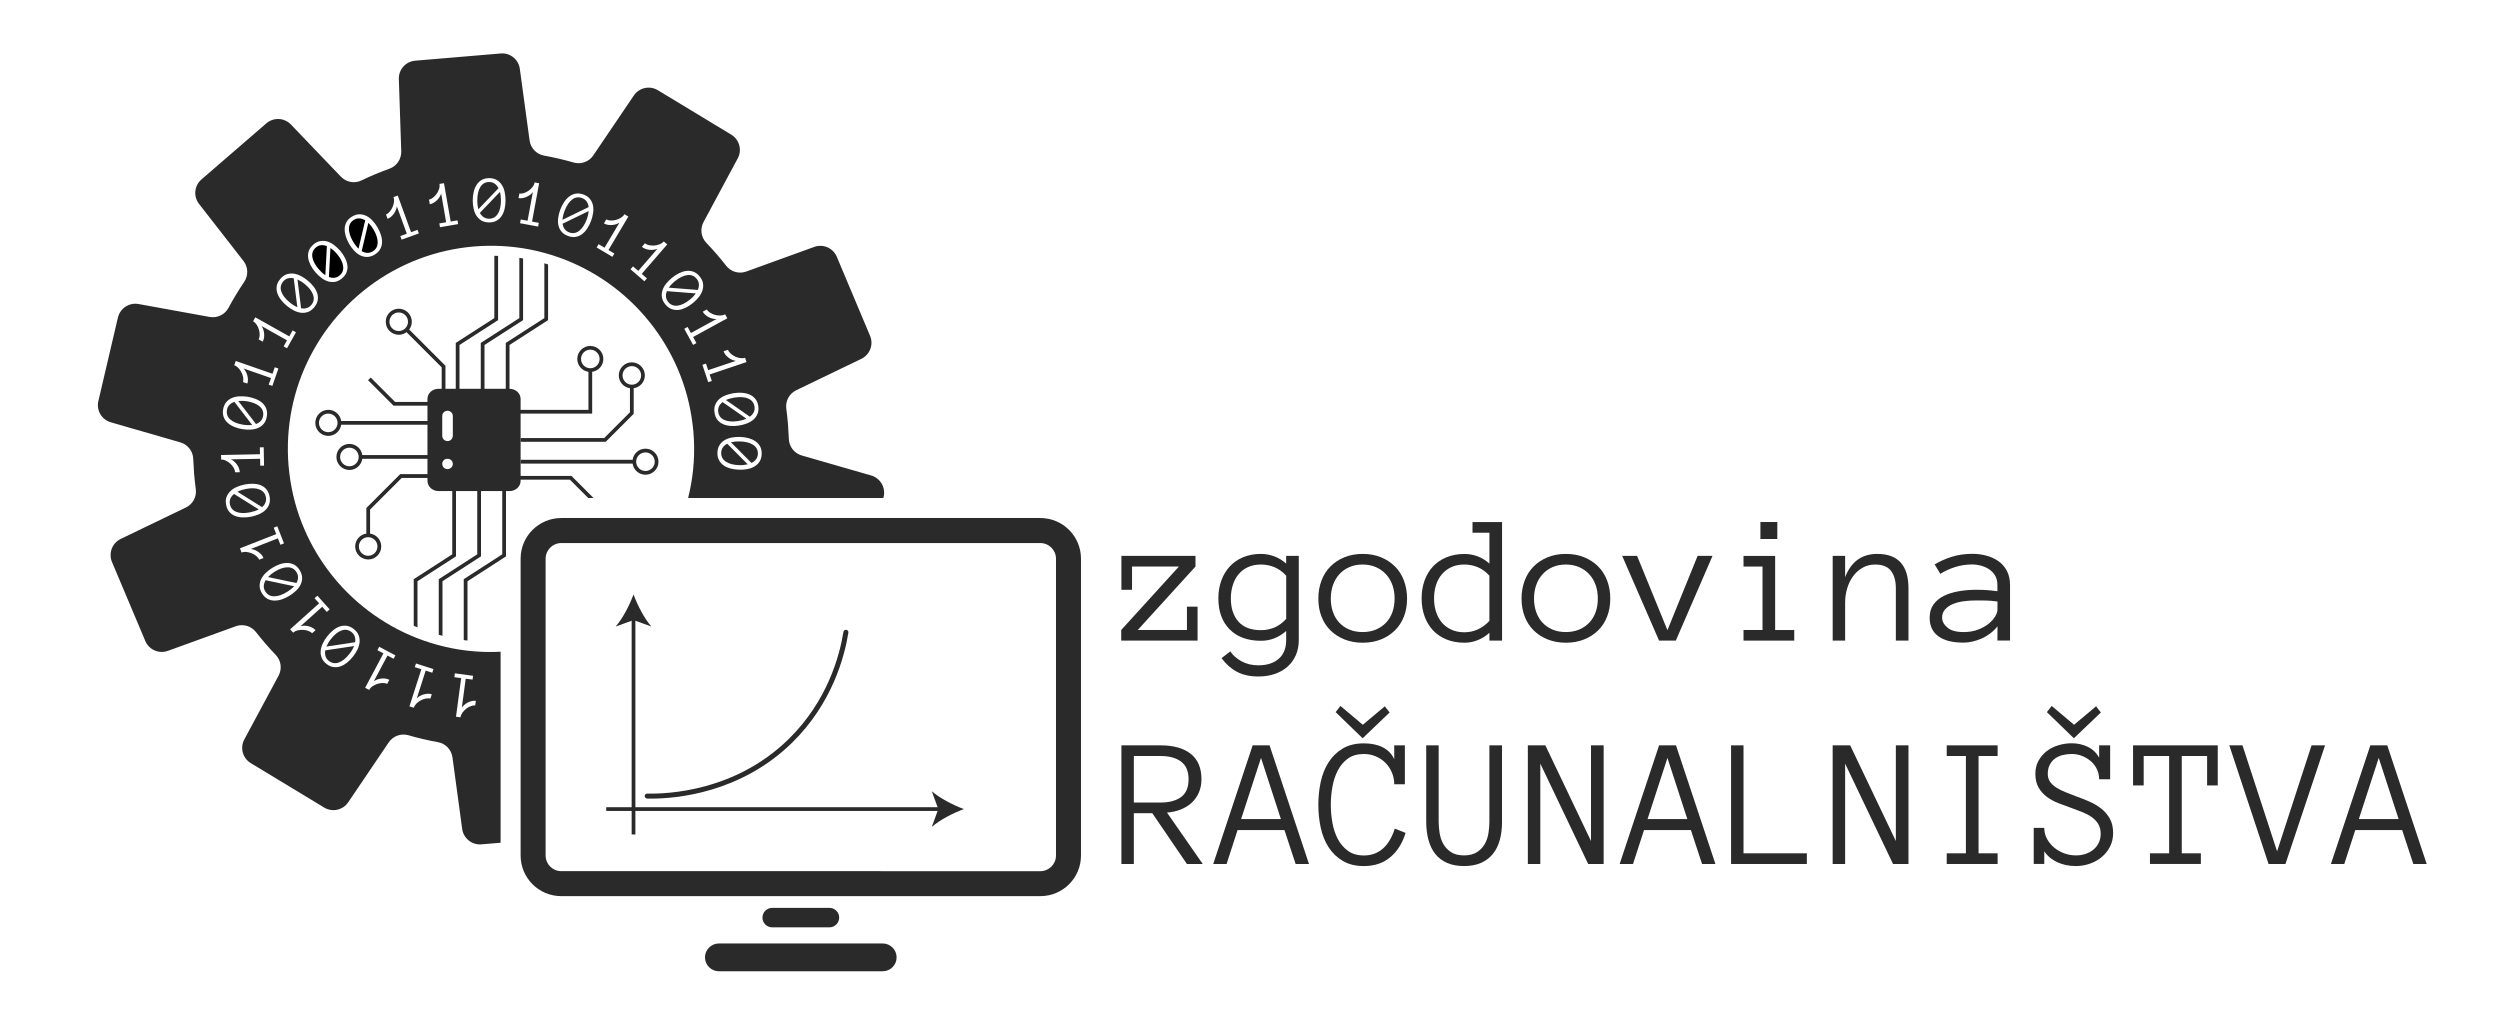 <?xml version="1.0" encoding="utf-8"?>
<!-- Generator: Adobe Illustrator 26.0.1, SVG Export Plug-In . SVG Version: 6.00 Build 0)  -->
<svg version="1.1" id="Layer_1" xmlns="http://www.w3.org/2000/svg" xmlns:xlink="http://www.w3.org/1999/xlink" x="0px" y="0px"
	 viewBox="0 0 841.89 342.98" style="enable-background:new 0 0 841.89 342.98;" xml:space="preserve">
<style type="text/css">
	.st0{clip-path:url(#SVGID_00000101072333854211293340000014316878510572041107_);fill:#2A2A2A;}
	.st1{clip-path:url(#SVGID_00000101072333854211293340000014316878510572041107_);}
	.st2{fill:#2A2A2A;}
</style>
<g>
	<defs>
		<rect id="SVGID_1_" x="7.2" width="827.48" height="342.98"/>
	</defs>
	<clipPath id="SVGID_00000179639932660141653260000003048815714812813711_">
		<use xlink:href="#SVGID_1_"  style="overflow:visible;"/>
	</clipPath>
</g>
<g>
	<defs>
		<rect id="SVGID_00000098923356380884962600000002535391392390644628_" x="7.2" width="827.48" height="342.98"/>
	</defs>
	<clipPath id="SVGID_00000095314105066750997350000009592165136623720094_">
		<use xlink:href="#SVGID_00000098923356380884962600000002535391392390644628_"  style="overflow:visible;"/>
	</clipPath>
	<path style="clip-path:url(#SVGID_00000095314105066750997350000009592165136623720094_);fill:#2A2A2A;" d="M213.34,200.19
		c-1.33,3.59-3.6,8.04-6.01,10.8l6.01-2.18l6.01,2.18C216.94,208.23,214.67,203.78,213.34,200.19"/>
	
		<rect x="204.15" y="271.83" style="clip-path:url(#SVGID_00000095314105066750997350000009592165136623720094_);fill:#2A2A2A;" width="112.81" height="1.26"/>
	<path style="clip-path:url(#SVGID_00000095314105066750997350000009592165136623720094_);fill:#2A2A2A;" d="M324.59,272.46
		c-3.59-1.33-8.04-3.6-10.8-6.01l2.18,6.01l-2.18,6.01C316.55,276.06,321,273.79,324.59,272.46"/>
	<path style="clip-path:url(#SVGID_00000095314105066750997350000009592165136623720094_);fill:#2A2A2A;" d="M219.32,268.94
		c-0.52,0-0.98-0.01-1.39-0.02c-0.47-0.01-0.83-0.4-0.82-0.86c0.01-0.47,0.38-0.82,0.87-0.82c6.6,0.16,29.6-0.64,47.69-18.44
		c13.03-12.82,17.09-28.07,18.36-36.01c0.07-0.46,0.5-0.76,0.97-0.7c0.46,0.07,0.77,0.51,0.7,0.96c-1.3,8.15-5.47,23.78-18.84,36.95
		C249.39,267.18,227.51,268.94,219.32,268.94"/>
	<path style="clip-path:url(#SVGID_00000095314105066750997350000009592165136623720094_);fill:#2A2A2A;" d="M279.32,312.29h-19.28
		c-1.81,0-3.28-1.47-3.28-3.28c0-1.81,1.47-3.28,3.28-3.28h19.28c1.81,0,3.28,1.47,3.28,3.28
		C282.59,310.82,281.13,312.29,279.32,312.29"/>
	<path style="clip-path:url(#SVGID_00000095314105066750997350000009592165136623720094_);fill:#2A2A2A;" d="M297.26,327.08h-55.17
		c-2.58,0-4.68-2.1-4.68-4.68c0-2.58,2.1-4.68,4.68-4.68h55.17c2.58,0,4.68,2.1,4.68,4.68
		C301.94,324.98,299.84,327.08,297.26,327.08"/>
	<path style="clip-path:url(#SVGID_00000095314105066750997350000009592165136623720094_);fill:#2A2A2A;" d="M350.35,182.88
		c2.9,0,5.26,2.36,5.26,5.26v99.97c0,2.9-2.36,5.26-5.26,5.26H189c-2.9,0-5.26-2.36-5.26-5.26v-99.97c0-2.9,2.36-5.26,5.26-5.26
		H350.35z M350.35,174.45H189c-7.56,0-13.68,6.13-13.68,13.68v99.97c0,7.56,6.13,13.68,13.68,13.68h161.35
		c7.56,0,13.68-6.13,13.68-13.68v-99.97C364.03,180.58,357.91,174.45,350.35,174.45"/>
	<path style="clip-path:url(#SVGID_00000095314105066750997350000009592165136623720094_);fill:#2A2A2A;" d="M217.36,151.09
		c-2.21,0-4.02,1.64-4.33,3.76h-37.72v1.26h37.72c0.31,2.12,2.12,3.76,4.33,3.76c2.42,0,4.39-1.97,4.39-4.39
		S219.79,151.09,217.36,151.09 M217.36,158.61c-1.73,0-3.13-1.4-3.13-3.13c0-1.73,1.4-3.13,3.13-3.13s3.13,1.4,3.13,3.13
		C220.49,157.21,219.09,158.61,217.36,158.61"/>
	<path style="clip-path:url(#SVGID_00000095314105066750997350000009592165136623720094_);fill:#2A2A2A;" d="M175.32,160.28v-21
		h24.1v-14.07c2.12-0.31,3.76-2.12,3.76-4.33c0-2.42-1.97-4.39-4.39-4.39c-2.42,0-4.39,1.97-4.39,4.39c0,2.21,1.64,4.02,3.76,4.33
		v12.81h-22.84v-3.67c0-1.89-1.67-3.42-3.71-3.42h-0.03v-14.76l12.99-8.36V89.04c-0.42-0.13-0.84-0.25-1.26-0.37v18.45l-12.99,8.36
		v15.45h-7.16v-14.76l12.99-8.36V87.03c-0.42-0.08-0.84-0.15-1.26-0.2v20.29l-12.99,8.36v15.45h-7.16v-14.76l12.99-8.36V86.17
		c-0.42-0.02-0.84-0.03-1.26-0.03v20.98l-12.99,8.36v15.45h-3.47v-7.75l-12.21-12.21c0.55-0.73,0.88-1.63,0.88-2.62
		c0-2.42-1.97-4.39-4.39-4.39c-2.42,0-4.39,1.97-4.39,4.39c0,2.42,1.97,4.39,4.39,4.39c0.98,0,1.88-0.34,2.61-0.88l11.84,11.84v7.23
		h-1.08c-2.06,0-3.72,1.53-3.72,3.42v1h-10.9l-8.21-8.21l-0.89,0.89l8.58,8.58h11.43v5.16h-29.05c-0.31-2.12-2.12-3.76-4.33-3.76
		c-2.42,0-4.39,1.97-4.39,4.39c0,2.42,1.97,4.39,4.39,4.39c2.21,0,4.02-1.64,4.33-3.76h29.05v10.22h-21.94
		c-0.31-2.12-2.12-3.76-4.33-3.76c-2.42,0-4.39,1.97-4.39,4.39c0,2.42,1.97,4.39,4.39,4.39c2.21,0,4.02-1.64,4.33-3.76h21.94v5.16
		h-9.18l-11.4,11.4v8.62c-2.12,0.31-3.76,2.12-3.76,4.33c0,2.42,1.97,4.39,4.39,4.39c2.42,0,4.39-1.97,4.39-4.39
		c0-2.21-1.64-4.02-3.76-4.33v-8.09l10.66-10.66h8.66v0.98c0,1.9,1.67,3.45,3.72,3.45h4.63v21.3l-12.97,8.37v15.7
		c0.4,0.19,0.84,0.37,1.26,0.54v-15.55l12.97-8.37v-21.99h7.16v21.3l-12.97,8.37v18.72c0.12,0.03,0.25,0.07,0.37,0.1
		c0.3,0.08,0.59,0.17,0.89,0.24v-18.37l12.97-8.37v-21.99h7.16v21.3l-12.97,8.37v20.51c0.42,0.07,0.84,0.12,1.26,0.17v-19.98
		l12.97-8.37v-21.99h1.21c2.04,0,3.71-1.55,3.71-3.45v-0.39h0.96h15.64l6.17,6.17h0.88h0.91l-7.43-7.43H175.32z M195.66,120.88
		c0-1.73,1.4-3.13,3.13-3.13c1.73,0,3.13,1.4,3.13,3.13c0,1.73-1.4,3.13-3.13,3.13C197.06,124.01,195.66,122.6,195.66,120.88
		 M134.27,111.48c-1.73,0-3.13-1.4-3.13-3.13c0-1.73,1.4-3.13,3.13-3.13s3.13,1.4,3.13,3.13C137.4,110.08,136,111.48,134.27,111.48
		 M127.11,184.03c0,1.73-1.4,3.13-3.13,3.13c-1.73,0-3.13-1.4-3.13-3.13s1.4-3.13,3.13-3.13
		C125.7,180.9,127.11,182.31,127.11,184.03 M152.49,140.09v6.66c0,0.99-0.81,1.79-1.79,1.79c-0.98,0-1.77-0.79-1.77-1.79v-6.66
		c0-0.98,0.79-1.77,1.77-1.77C151.68,138.32,152.49,139.11,152.49,140.09 M110.54,145.54c-1.73,0-3.13-1.4-3.13-3.13
		c0-1.73,1.4-3.13,3.13-3.13c1.73,0,3.13,1.4,3.13,3.13C113.67,144.13,112.27,145.54,110.54,145.54 M117.66,157.02
		c-1.73,0-3.13-1.4-3.13-3.13c0-1.73,1.4-3.13,3.13-3.13c1.73,0,3.13,1.4,3.13,3.13C120.79,155.62,119.38,157.02,117.66,157.02
		 M150.7,157.98c-0.98,0-1.77-0.79-1.77-1.79c0-0.81,0.56-1.47,1.3-1.67h0.94c0.75,0.21,1.32,0.86,1.32,1.67
		C152.49,157.19,151.68,157.98,150.7,157.98"/>
	<path style="clip-path:url(#SVGID_00000095314105066750997350000009592165136623720094_);fill:#2A2A2A;" d="M203.46,147.52h-28.14
		v1.26h28.66l9.42-9.42v-8.62c2.12-0.31,3.76-2.12,3.76-4.33c0-2.42-1.97-4.39-4.39-4.39c-2.42,0-4.39,1.97-4.39,4.39
		c0,2.21,1.64,4.02,3.76,4.33v8.09L203.46,147.52z M209.64,126.42c0-1.73,1.4-3.13,3.13-3.13c1.73,0,3.13,1.4,3.13,3.13
		c0,1.73-1.4,3.13-3.13,3.13C211.05,129.55,209.64,128.15,209.64,126.42"/>
	<path style="clip-path:url(#SVGID_00000095314105066750997350000009592165136623720094_);fill:#2A2A2A;" d="M102.63,95.66
		c-0.41-0.34-0.82-0.63-1.23-0.88c-0.41-0.25-0.81-0.47-1.22-0.66l1.21,9.7c1.46,0.26,2.62-0.13,3.47-1.16
		c0.81-0.98,1-2.08,0.59-3.32C105.06,98.11,104.11,96.88,102.63,95.66"/>
	<path style="clip-path:url(#SVGID_00000095314105066750997350000009592165136623720094_);" d="M106.38,83.34
		c-0.99,0.84-1.39,1.9-1.2,3.19c0.19,1.28,0.9,2.66,2.14,4.11c0.69,0.81,1.44,1.49,2.24,2.04l0.52-9.8
		c-0.7-0.28-1.36-0.38-1.98-0.31C107.48,82.63,106.91,82.89,106.38,83.34"/>
	<path style="clip-path:url(#SVGID_00000095314105066750997350000009592165136623720094_);fill:#2A2A2A;" d="M91.27,193.39
		c-0.37,0.3-0.71,0.62-1.02,0.94l9.57,2.01c0.72-1.3,0.73-2.52,0.03-3.66c-0.67-1.08-1.65-1.63-2.95-1.64
		c-1.3-0.02-2.77,0.48-4.4,1.48C92.05,192.8,91.64,193.09,91.27,193.39"/>
	<path style="clip-path:url(#SVGID_00000095314105066750997350000009592165136623720094_);fill:#2A2A2A;" d="M96.9,93.75
		c-0.6,0.18-1.12,0.53-1.56,1.07c-0.82,1-1.03,2.12-0.61,3.35s1.36,2.45,2.84,3.67c0.82,0.68,1.68,1.22,2.56,1.61l-1.22-9.74
		C98.17,93.56,97.5,93.58,96.9,93.75"/>
	<path style="clip-path:url(#SVGID_00000095314105066750997350000009592165136623720094_);" d="M113.42,85.46
		c-0.34-0.4-0.69-0.77-1.05-1.09c-0.36-0.32-0.72-0.61-1.09-0.86l-0.52,9.77c1.4,0.52,2.6,0.34,3.62-0.53
		c0.97-0.82,1.36-1.88,1.17-3.16C115.37,88.29,114.66,86.91,113.42,85.46"/>
	<path style="clip-path:url(#SVGID_00000095314105066750997350000009592165136623720094_);fill:#2A2A2A;" d="M88.61,140.04
		c0.2-1.25-0.19-2.3-1.17-3.17c-0.98-0.86-2.41-1.44-4.3-1.74c-0.53-0.08-1.03-0.13-1.5-0.14c-0.48-0.01-0.94,0.01-1.39,0.05
		l5.95,7.76C87.59,142.28,88.39,141.36,88.61,140.04"/>
	<path style="clip-path:url(#SVGID_00000095314105066750997350000009592165136623720094_);fill:#2A2A2A;" d="M166.57,61.84
		c-0.52-0.36-1.12-0.54-1.81-0.54c-1.3-0.01-2.29,0.54-2.98,1.64c-0.69,1.1-1.04,2.6-1.05,4.52c-0.01,1.07,0.12,2.07,0.37,3
		l6.78-7.09C167.52,62.7,167.09,62.19,166.57,61.84"/>
	<path style="clip-path:url(#SVGID_00000095314105066750997350000009592165136623720094_);" d="M124.96,76.09
		c-0.3-0.38-0.6-0.73-0.92-1.05l-2.24,9.52c1.28,0.75,2.5,0.8,3.66,0.12c1.09-0.64,1.67-1.61,1.72-2.91
		c0.05-1.3-0.41-2.78-1.37-4.43C125.54,76.88,125.25,76.46,124.96,76.09"/>
	<path style="clip-path:url(#SVGID_00000095314105066750997350000009592165136623720094_);" d="M121.09,73.55
		c-0.63-0.05-1.24,0.1-1.84,0.45c-1.12,0.65-1.7,1.63-1.74,2.92c-0.04,1.3,0.42,2.77,1.38,4.43c0.54,0.92,1.15,1.72,1.84,2.4
		l2.26-9.55C122.35,73.82,121.72,73.6,121.09,73.55"/>
	<path style="clip-path:url(#SVGID_00000095314105066750997350000009592165136623720094_);fill:#2A2A2A;" d="M87.13,171.55
		l-8.32-5.21c-0.58,0.48-0.99,1.01-1.23,1.58c-0.24,0.58-0.3,1.21-0.16,1.89c0.26,1.27,0.99,2.13,2.21,2.59
		c1.21,0.46,2.76,0.5,4.64,0.12C85.31,172.31,86.26,171.99,87.13,171.55"/>
	<path style="clip-path:url(#SVGID_00000095314105066750997350000009592165136623720094_);fill:#2A2A2A;" d="M88.83,197.32
		c-0.03,0.63,0.14,1.24,0.5,1.82c0.68,1.1,1.67,1.66,2.97,1.67c1.3,0.01,2.76-0.49,4.39-1.49c0.91-0.56,1.7-1.19,2.36-1.9l-9.6-2.02
		C89.06,196.06,88.86,196.7,88.83,197.32"/>
	<path style="clip-path:url(#SVGID_00000095314105066750997350000009592165136623720094_);fill:#2A2A2A;" d="M81.88,143.02
		c1.06,0.17,2.06,0.2,3.03,0.09l-5.97-7.78c-0.71,0.24-1.28,0.59-1.71,1.05c-0.43,0.45-0.7,1.03-0.81,1.71
		c-0.2,1.28,0.18,2.35,1.16,3.2C78.55,142.14,79.99,142.72,81.88,143.02"/>
	<path style="clip-path:url(#SVGID_00000095314105066750997350000009592165136623720094_);fill:#2A2A2A;" d="M89.53,167.37
		c-0.25-1.24-0.98-2.09-2.2-2.56c-1.22-0.46-2.76-0.51-4.64-0.13c-0.52,0.11-1,0.24-1.46,0.39c-0.45,0.16-0.88,0.34-1.28,0.53
		l8.29,5.19C89.36,169.83,89.79,168.69,89.53,167.37"/>
	<path style="clip-path:url(#SVGID_00000095314105066750997350000009592165136623720094_);fill:#2A2A2A;" d="M109.63,221.02
		c0.19,0.6,0.56,1.11,1.11,1.54c1.02,0.8,2.14,0.98,3.36,0.53c1.22-0.44,2.42-1.42,3.6-2.93c0.66-0.84,1.17-1.71,1.55-2.61
		l-9.7,1.46C109.41,219.75,109.44,220.42,109.63,221.02"/>
	<path style="clip-path:url(#SVGID_00000095314105066750997350000009592165136623720094_);fill:#2A2A2A;" d="M119.59,216.27
		c0.22-1.47-0.19-2.62-1.25-3.44c-1-0.78-2.11-0.95-3.33-0.51c-1.23,0.44-2.43,1.41-3.61,2.92c-0.33,0.42-0.61,0.83-0.85,1.25
		c-0.24,0.41-0.45,0.83-0.63,1.24L119.59,216.27z"/>
	<path style="clip-path:url(#SVGID_00000095314105066750997350000009592165136623720094_);fill:#2A2A2A;" d="M168.36,64.62
		l-6.76,7.07c0.72,1.3,1.75,1.95,3.09,1.96c1.27,0.01,2.25-0.54,2.95-1.64c0.7-1.1,1.05-2.6,1.06-4.52c0-0.53-0.03-1.03-0.09-1.51
		C168.56,65.51,168.47,65.05,168.36,64.62"/>
	<path style="clip-path:url(#SVGID_00000095314105066750997350000009592165136623720094_);fill:#2A2A2A;" d="M243.94,141.43
		c1.19,0.53,2.73,0.65,4.63,0.36c0.53-0.08,1.02-0.19,1.48-0.32c0.46-0.13,0.89-0.29,1.31-0.47l-8.02-5.6
		c-1.17,0.91-1.66,2.03-1.46,3.36C242.06,140.02,242.75,140.91,243.94,141.43"/>
	<path style="clip-path:url(#SVGID_00000095314105066750997350000009592165136623720094_);fill:#2A2A2A;" d="M242.87,152.47
		c-0.04,1.27,0.48,2.26,1.56,2.99c1.08,0.73,2.57,1.12,4.49,1.18c0.53,0.02,1.03,0,1.51-0.05c0.48-0.05,0.93-0.13,1.37-0.23
		l-6.9-6.93C243.59,150.12,242.91,151.13,242.87,152.47"/>
	<path style="clip-path:url(#SVGID_00000095314105066750997350000009592165136623720094_);fill:#2A2A2A;" d="M253.83,138.81
		c0.27-0.57,0.36-1.19,0.25-1.88c-0.19-1.28-0.88-2.18-2.07-2.7c-1.19-0.52-2.73-0.63-4.63-0.35c-1.05,0.16-2.03,0.43-2.91,0.83
		l8.04,5.62C253.12,139.88,253.56,139.38,253.83,138.81"/>
	<path style="clip-path:url(#SVGID_00000095314105066750997350000009592165136623720094_);fill:#2A2A2A;" d="M293.38,160.12
		l-23.4-6.74c-2.49-0.72-4.25-2.97-4.33-5.56c-0.07-1.68-0.17-3.39-0.3-5.11c-0.15-1.7-0.34-3.4-0.56-5.07
		c-0.35-2.58,0.99-5.09,3.34-6.22l21.94-10.58c2.88-1.4,4.18-4.8,2.93-7.75l-11.2-26.62c-1.25-2.95-4.58-4.41-7.6-3.32l-22.88,8.29
		c-2.44,0.89-5.17,0.12-6.77-1.94c-2.11-2.7-4.33-5.27-6.69-7.73c-1.8-1.89-2.17-4.7-0.94-6.99l11.52-21.45
		c1.52-2.81,0.56-6.34-2.19-7.99l-24.7-14.95c-2.75-1.67-6.3-0.88-8.1,1.77L199.8,52.32c-1.45,2.16-4.13,3.12-6.62,2.41
		c-3.27-0.94-6.59-1.72-9.97-2.33c-2.54-0.45-4.52-2.53-4.87-5.11l-3.29-24.11c-0.42-3.17-3.27-5.46-6.45-5.17l-28.8,2.43
		c-3.18,0.27-5.61,3-5.49,6.2l0.81,24.31c0.08,2.59-1.5,4.97-3.94,5.85c-3.24,1.16-6.39,2.49-9.45,3.96
		c-2.34,1.13-5.12,0.62-6.93-1.26L97.98,41.94c-2.22-2.33-5.86-2.49-8.29-0.4L67.84,60.43c-2.43,2.09-2.78,5.71-0.81,8.24
		l14.96,19.21c1.6,2.06,1.7,4.9,0.24,7.04c-1.9,2.83-3.67,5.75-5.29,8.76c-1.23,2.29-3.79,3.52-6.35,3.05l-23.94-4.35
		c-3.15-0.57-6.2,1.43-6.94,4.55l-6.59,28.14c-0.72,3.12,1.11,6.25,4.2,7.14l23.42,6.76c2.49,0.72,4.25,2.97,4.33,5.56
		c0.07,1.68,0.17,3.39,0.3,5.09c0.15,1.72,0.34,3.4,0.56,5.09c0.35,2.58-0.99,5.07-3.34,6.2l-21.95,10.58
		c-2.88,1.4-4.16,4.8-2.93,7.77l11.22,26.6c1.25,2.95,4.58,4.41,7.6,3.32l22.88-8.29c2.44-0.89,5.17-0.1,6.77,1.94
		c2.11,2.7,4.33,5.27,6.69,7.73c1.8,1.87,2.17,4.68,0.94,6.98L82.28,249c-1.52,2.83-0.56,6.35,2.19,8l24.7,14.95
		c2.75,1.65,6.3,0.88,8.1-1.79l13.63-20.15c1.47-2.16,4.14-3.13,6.64-2.41c3.25,0.94,6.57,1.72,9.94,2.33
		c2.56,0.45,4.53,2.53,4.89,5.11l3.27,24.11c0.44,3.18,3.29,5.46,6.47,5.19l6.47-0.54v-64.33c-5.56,0.29-10.99-0.12-16.23-1.13
		c-1.74-0.34-3.44-0.74-5.14-1.21c-12.3-3.37-23.3-10.13-31.85-19.26c-1.21-1.3-2.36-2.61-3.45-3.99
		c-7.67-9.59-12.86-21.31-14.44-34.32c-0.12-0.88-0.2-1.74-0.29-2.61c-0.07-0.88-0.12-1.75-0.17-2.63
		c-0.61-13.08,2.51-25.53,8.48-36.26c0.84-1.55,1.77-3.03,2.73-4.52c6.89-10.45,16.63-18.96,28.17-24.35
		c1.58-0.76,3.2-1.43,4.85-2.04c5.75-2.17,11.9-3.59,18.35-4.14c6.44-0.54,12.72-0.17,18.77,0.99c1.72,0.34,3.44,0.72,5.12,1.21
		c12.32,3.37,23.32,10.13,31.86,19.28c1.2,1.28,2.34,2.61,3.44,3.99c7.67,9.57,12.86,21.33,14.44,34.32
		c0.12,0.86,0.2,1.74,0.29,2.61c0.07,0.88,0.12,1.75,0.17,2.63c0.32,6.77-0.37,13.38-1.95,19.66h65.75l0.1-0.42
		C298.3,164.17,296.46,161.02,293.38,160.12 M153.18,226.75l6.13,0.83l-0.17,1.28l-2.31-0.3l-1.31,9.74
		c0.17-0.27,0.42-0.57,0.76-0.86c0.32-0.3,0.71-0.57,1.13-0.81c0.42-0.22,0.88-0.4,1.36-0.52c0.49-0.13,0.98-0.17,1.48-0.1
		l-0.22,1.55c-0.44-0.05-0.93,0.02-1.48,0.24c-0.54,0.2-1.06,0.49-1.55,0.86c-0.49,0.39-0.91,0.83-1.28,1.33
		c-0.35,0.51-0.57,1.03-0.64,1.57l-1.52-0.2l1.74-12.99l-2.29-0.32L153.18,226.75z M139.68,224.66l0.4-1.23l5.88,1.89l-0.39,1.23
		l-2.22-0.72l-3,9.37c0.2-0.24,0.51-0.49,0.89-0.72c0.37-0.24,0.79-0.42,1.25-0.57c0.45-0.15,0.94-0.25,1.45-0.29
		c0.51-0.05,0.99,0.02,1.47,0.17l-0.49,1.48c-0.42-0.13-0.93-0.13-1.5-0.03c-0.57,0.1-1.13,0.3-1.68,0.59
		c-0.54,0.27-1.04,0.64-1.48,1.08s-0.74,0.91-0.91,1.43l-1.47-0.47l4.01-12.49L139.68,224.66z M79.39,121.56l12.38,4.31l0.76-2.19
		l1.23,0.42l-2.04,5.85l-1.23-0.42l0.78-2.21l-9.28-3.24c0.24,0.22,0.47,0.52,0.69,0.91c0.24,0.39,0.42,0.81,0.56,1.26
		c0.13,0.47,0.22,0.94,0.25,1.45c0.03,0.51-0.05,0.99-0.2,1.47l-1.48-0.51c0.15-0.44,0.17-0.93,0.08-1.52
		c-0.1-0.57-0.29-1.15-0.56-1.7c-0.25-0.54-0.61-1.04-1.03-1.5c-0.44-0.45-0.91-0.78-1.42-0.94L79.39,121.56z M75.13,137.88
		c0.17-0.98,0.51-1.79,1.03-2.41c0.52-0.62,1.15-1.11,1.9-1.43c0.76-0.34,1.58-0.52,2.51-0.57c0.93-0.05,1.85,0,2.8,0.13
		c0.96,0.17,1.87,0.4,2.71,0.74c0.86,0.34,1.6,0.78,2.21,1.31c0.61,0.54,1.06,1.18,1.36,1.94c0.29,0.76,0.37,1.63,0.2,2.65
		c-0.15,0.99-0.49,1.8-1.01,2.43c-0.52,0.64-1.16,1.11-1.9,1.43c-0.74,0.32-1.58,0.52-2.49,0.57c-0.93,0.05-1.85,0-2.81-0.15
		c-0.94-0.15-1.85-0.4-2.7-0.74c-0.86-0.35-1.6-0.79-2.21-1.33c-0.62-0.54-1.08-1.2-1.38-1.95
		C75.05,139.74,74.98,138.88,75.13,137.88 M74.44,153.23l13.11-0.27l-0.05-2.31l1.3-0.03l0.12,6.18l-1.28,0.03l-0.05-2.34l-9.84,0.2
		c0.3,0.13,0.64,0.34,0.98,0.61c0.35,0.29,0.67,0.62,0.96,0.99c0.29,0.39,0.54,0.83,0.74,1.28c0.2,0.45,0.3,0.94,0.32,1.45
		l-1.57,0.03c-0.02-0.45-0.17-0.93-0.45-1.45c-0.29-0.51-0.66-0.98-1.1-1.4c-0.45-0.42-0.94-0.78-1.5-1.04
		c-0.56-0.29-1.11-0.42-1.65-0.4L74.44,153.23z M79.24,173.77c-0.78-0.29-1.43-0.72-1.97-1.35c-0.56-0.61-0.93-1.4-1.11-2.36
		c-0.2-0.98-0.17-1.85,0.1-2.63c0.27-0.76,0.71-1.43,1.3-2.01s1.3-1.04,2.14-1.42c0.84-0.37,1.74-0.66,2.68-0.84
		c0.96-0.19,1.89-0.27,2.8-0.25c0.93,0.02,1.77,0.17,2.53,0.45c0.76,0.3,1.4,0.74,1.95,1.35c0.54,0.61,0.91,1.42,1.11,2.39
		c0.2,0.99,0.17,1.87-0.1,2.65c-0.27,0.78-0.69,1.43-1.28,2.01c-0.59,0.56-1.3,1.03-2.14,1.4c-0.84,0.37-1.74,0.64-2.68,0.84
		c-0.94,0.19-1.89,0.27-2.8,0.24C80.84,174.23,80,174.06,79.24,173.77 M86.35,187.29c-0.45-0.39-0.96-0.69-1.52-0.94
		c-0.57-0.24-1.16-0.4-1.79-0.47c-0.61-0.07-1.18,0-1.68,0.2l-0.56-1.43l12.22-4.79l-0.84-2.16l1.2-0.47l2.26,5.76l-1.2,0.47
		l-0.86-2.17l-9.15,3.59c0.32,0.02,0.69,0.1,1.11,0.24c0.44,0.13,0.84,0.34,1.25,0.61c0.4,0.25,0.79,0.57,1.15,0.94
		c0.34,0.35,0.61,0.78,0.79,1.25l-1.47,0.56C87.11,188.06,86.79,187.66,86.35,187.29 M127.09,218.95l0.61-1.15l5.46,2.9l-0.61,1.15
		l-2.06-1.1l-4.62,8.69c0.27-0.2,0.59-0.39,1.01-0.56c0.42-0.17,0.86-0.29,1.33-0.35c0.49-0.07,0.98-0.08,1.48-0.03
		c0.49,0.05,0.96,0.19,1.42,0.44l-0.74,1.38c-0.39-0.22-0.89-0.32-1.47-0.32c-0.59,0.02-1.18,0.1-1.77,0.29
		c-0.59,0.19-1.13,0.45-1.65,0.79c-0.51,0.35-0.89,0.78-1.15,1.26l-1.36-0.72l6.15-11.59L127.09,218.95z M112.15,212.27
		c0.71-0.59,1.45-1.01,2.21-1.28c0.76-0.27,1.55-0.35,2.36-0.25c0.81,0.1,1.62,0.47,2.41,1.1c0.79,0.61,1.35,1.31,1.63,2.07
		c0.3,0.76,0.4,1.55,0.34,2.34c-0.08,0.81-0.32,1.63-0.71,2.46c-0.4,0.83-0.91,1.62-1.5,2.38c-0.59,0.76-1.25,1.43-1.97,2.02
		c-0.71,0.57-1.45,1.01-2.22,1.28c-0.76,0.29-1.55,0.37-2.36,0.25c-0.81-0.1-1.62-0.45-2.39-1.06c-0.78-0.62-1.33-1.3-1.62-2.07
		c-0.3-0.76-0.4-1.55-0.34-2.36c0.08-0.83,0.32-1.63,0.72-2.48c0.39-0.83,0.88-1.62,1.48-2.38
		C110.78,213.54,111.44,212.86,112.15,212.27 M106.89,200.61l4.13,4.6l-0.96,0.86l-1.55-1.74l-7.33,6.57
		c0.3-0.1,0.69-0.17,1.13-0.19c0.45-0.02,0.91,0.03,1.38,0.13c0.47,0.1,0.93,0.27,1.38,0.49c0.45,0.22,0.86,0.51,1.18,0.89
		l-1.16,1.04c-0.3-0.34-0.72-0.61-1.28-0.81c-0.54-0.19-1.13-0.3-1.74-0.34c-0.62-0.03-1.23,0.02-1.84,0.17s-1.1,0.42-1.52,0.78
		l-1.01-1.13l9.77-8.76l-1.55-1.72L106.89,200.61z M99.06,190.15c0.71,0.39,1.35,1.01,1.87,1.87c0.52,0.86,0.79,1.7,0.81,2.51
		c0.02,0.83-0.15,1.58-0.51,2.33c-0.35,0.72-0.86,1.42-1.53,2.06c-0.66,0.62-1.4,1.2-2.22,1.7c-0.81,0.51-1.67,0.91-2.54,1.21
		c-0.86,0.29-1.7,0.44-2.53,0.42c-0.81,0-1.58-0.2-2.31-0.57c-0.72-0.39-1.35-0.99-1.87-1.85c-0.52-0.84-0.78-1.67-0.79-2.49
		c-0.02-0.81,0.15-1.58,0.51-2.33c0.37-0.74,0.88-1.43,1.53-2.07c0.66-0.64,1.4-1.21,2.22-1.72c0.83-0.51,1.67-0.91,2.54-1.21
		c0.86-0.3,1.7-0.44,2.51-0.42C97.56,189.58,98.33,189.78,99.06,190.15 M96.65,117.29l-1.13-0.64l1.13-2.04l-8.58-4.82
		c0.2,0.27,0.39,0.61,0.54,1.03c0.15,0.42,0.27,0.86,0.32,1.35c0.05,0.47,0.05,0.96,0,1.47c-0.07,0.51-0.22,0.98-0.47,1.42
		l-1.36-0.78c0.22-0.39,0.34-0.88,0.34-1.47c0.02-0.59-0.07-1.18-0.24-1.77c-0.15-0.59-0.42-1.15-0.76-1.67
		c-0.34-0.52-0.74-0.91-1.21-1.18l0.74-1.33l11.44,6.42l1.13-2.02l1.13,0.64L96.65,117.29z M106.99,101.08
		c-0.12,0.81-0.51,1.6-1.15,2.39c-0.64,0.78-1.35,1.3-2.11,1.58c-0.78,0.27-1.57,0.37-2.36,0.27c-0.81-0.1-1.62-0.35-2.44-0.78
		c-0.81-0.42-1.6-0.94-2.34-1.55c-0.74-0.61-1.4-1.28-1.97-2.02c-0.56-0.72-0.96-1.47-1.23-2.24c-0.25-0.78-0.32-1.57-0.2-2.38
		c0.13-0.81,0.51-1.6,1.15-2.36c0.62-0.78,1.33-1.3,2.09-1.58c0.78-0.27,1.57-0.37,2.38-0.27c0.83,0.1,1.63,0.37,2.46,0.78
		c0.83,0.42,1.6,0.94,2.34,1.55c0.74,0.61,1.4,1.28,1.97,2.01c0.57,0.72,0.98,1.47,1.23,2.24
		C107.06,99.5,107.13,100.28,106.99,101.08 M116.75,91.57c-0.27,0.78-0.78,1.48-1.55,2.14c-0.78,0.66-1.55,1.04-2.36,1.2
		c-0.81,0.13-1.6,0.08-2.38-0.15c-0.78-0.24-1.53-0.64-2.26-1.2s-1.42-1.2-2.04-1.94c-0.62-0.74-1.15-1.52-1.57-2.33
		c-0.42-0.83-0.69-1.63-0.81-2.44c-0.12-0.81-0.05-1.6,0.22-2.38c0.27-0.78,0.78-1.48,1.53-2.12s1.53-1.03,2.34-1.16
		c0.81-0.15,1.6-0.1,2.39,0.15c0.78,0.24,1.53,0.64,2.27,1.2c0.72,0.56,1.4,1.2,2.04,1.92c0.62,0.74,1.15,1.52,1.58,2.33
		c0.42,0.81,0.69,1.62,0.81,2.43C117.1,90.01,117.02,90.79,116.75,91.57 M128,83.95c-0.4,0.71-1.03,1.31-1.9,1.84
		c-0.88,0.51-1.72,0.74-2.54,0.74c-0.81,0-1.58-0.2-2.31-0.57c-0.72-0.37-1.38-0.89-2.01-1.57c-0.62-0.67-1.18-1.43-1.67-2.27
		c-0.47-0.83-0.86-1.68-1.13-2.56c-0.27-0.89-0.4-1.74-0.37-2.54c0.03-0.83,0.25-1.58,0.64-2.29c0.4-0.72,1.03-1.33,1.89-1.82
		c0.86-0.51,1.7-0.76,2.51-0.74c0.83,0,1.6,0.19,2.33,0.57c0.72,0.37,1.4,0.89,2.02,1.58c0.62,0.67,1.18,1.42,1.67,2.26
		c0.49,0.83,0.86,1.68,1.15,2.56s0.4,1.72,0.37,2.53C128.61,82.47,128.41,83.24,128,83.95 M135.25,80.71l-0.44-1.21l2.19-0.79
		l-3.37-9.25c-0.02,0.34-0.1,0.71-0.27,1.13c-0.15,0.42-0.35,0.83-0.62,1.23c-0.27,0.39-0.59,0.76-0.96,1.11
		c-0.39,0.34-0.81,0.59-1.28,0.76l-0.52-1.47c0.42-0.15,0.83-0.45,1.21-0.89c0.39-0.44,0.71-0.94,0.96-1.5
		c0.27-0.56,0.44-1.15,0.52-1.75c0.08-0.62,0.03-1.18-0.17-1.7l1.45-0.52l4.48,12.33l2.17-0.79l0.45,1.21L135.25,80.71z
		 M148.17,76.52l-0.22-1.28l2.29-0.4l-1.68-9.69c-0.08,0.32-0.24,0.67-0.45,1.06c-0.22,0.39-0.51,0.76-0.84,1.1
		c-0.34,0.35-0.72,0.66-1.15,0.93c-0.42,0.27-0.89,0.45-1.38,0.54l-0.27-1.55c0.44-0.08,0.89-0.3,1.35-0.66
		c0.47-0.37,0.88-0.81,1.23-1.31c0.35-0.49,0.62-1.04,0.81-1.63c0.19-0.59,0.24-1.16,0.13-1.7l1.52-0.25l2.26,12.92l2.29-0.4
		l0.22,1.26L148.17,76.52z M169.94,70.28c-0.2,0.89-0.52,1.68-0.96,2.38c-0.44,0.67-1.01,1.23-1.72,1.63
		c-0.71,0.42-1.57,0.62-2.56,0.62c-1.01-0.02-1.87-0.22-2.58-0.64c-0.69-0.42-1.26-0.98-1.7-1.67c-0.44-0.67-0.74-1.47-0.93-2.38
		c-0.2-0.89-0.29-1.82-0.29-2.8c0-0.96,0.1-1.89,0.32-2.78c0.2-0.91,0.54-1.7,0.98-2.39c0.44-0.69,1.01-1.23,1.7-1.65
		c0.71-0.4,1.57-0.61,2.56-0.61s1.84,0.22,2.53,0.64c0.71,0.42,1.28,0.98,1.72,1.67c0.44,0.69,0.76,1.48,0.94,2.39
		c0.2,0.89,0.29,1.82,0.29,2.78C170.25,68.46,170.14,69.39,169.94,70.28 M181.45,75.04l-0.24,1.26l-6.08-1.13l0.24-1.26l2.29,0.42
		l1.79-9.67c-0.19,0.27-0.45,0.56-0.79,0.84c-0.35,0.27-0.74,0.52-1.18,0.72c-0.44,0.22-0.89,0.37-1.38,0.47
		c-0.51,0.1-0.99,0.12-1.48,0.02l0.29-1.53c0.44,0.07,0.93,0.03,1.5-0.15c0.56-0.19,1.08-0.45,1.58-0.79
		c0.51-0.35,0.96-0.78,1.33-1.26c0.39-0.49,0.62-1.01,0.72-1.55l1.52,0.29l-2.39,12.91L181.45,75.04z M199.73,71.72
		c-0.13,0.91-0.37,1.82-0.71,2.73c-0.34,0.89-0.76,1.74-1.26,2.49c-0.51,0.78-1.08,1.4-1.72,1.89c-0.66,0.49-1.38,0.81-2.19,0.94
		c-0.79,0.15-1.67,0.03-2.61-0.32s-1.68-0.84-2.19-1.48c-0.51-0.64-0.84-1.35-1.01-2.16c-0.17-0.79-0.19-1.63-0.05-2.54
		c0.13-0.91,0.37-1.82,0.71-2.73c0.34-0.89,0.76-1.74,1.28-2.49c0.51-0.78,1.08-1.4,1.74-1.9c0.64-0.49,1.38-0.81,2.17-0.94
		c0.81-0.15,1.68-0.03,2.61,0.3c0.93,0.35,1.65,0.84,2.16,1.48c0.51,0.64,0.86,1.36,1.03,2.17
		C199.85,69.95,199.87,70.81,199.73,71.72 M206.89,85.38l-0.66,1.11l-5.31-3.15l0.66-1.11l2.01,1.18l5.02-8.44
		c-0.27,0.19-0.61,0.35-1.03,0.51c-0.42,0.13-0.88,0.24-1.35,0.29c-0.49,0.03-0.98,0.03-1.48-0.05c-0.49-0.07-0.96-0.24-1.38-0.49
		l0.79-1.35c0.39,0.22,0.88,0.35,1.47,0.37c0.57,0.03,1.18-0.03,1.77-0.19c0.59-0.15,1.16-0.39,1.68-0.72
		c0.52-0.32,0.93-0.72,1.21-1.2l1.31,0.79L204.9,84.2L206.89,85.38z M217.86,93.74L217,94.72l-4.67-4.04l0.84-0.98l1.77,1.52
		l6.44-7.43c-0.3,0.13-0.67,0.24-1.11,0.3c-0.44,0.08-0.91,0.1-1.38,0.05c-0.49-0.03-0.96-0.13-1.45-0.3
		c-0.47-0.15-0.91-0.4-1.28-0.72l1.03-1.2c0.34,0.3,0.79,0.51,1.36,0.64c0.57,0.12,1.16,0.15,1.79,0.12
		c0.61-0.05,1.2-0.19,1.79-0.42c0.57-0.22,1.04-0.54,1.4-0.96l1.16,1.01l-8.59,9.92L217.86,93.74z M226.13,104.07
		c-0.76-0.29-1.47-0.81-2.11-1.6c-0.62-0.78-0.99-1.58-1.13-2.39c-0.12-0.81-0.03-1.58,0.22-2.36c0.25-0.78,0.67-1.52,1.25-2.24
		c0.57-0.71,1.23-1.36,1.99-1.97s1.53-1.11,2.36-1.52c0.84-0.4,1.65-0.66,2.46-0.76c0.83-0.1,1.6,0,2.38,0.29
		c0.76,0.29,1.45,0.81,2.07,1.58c0.64,0.78,1.01,1.57,1.13,2.38c0.12,0.81,0.05,1.6-0.22,2.38c-0.25,0.78-0.67,1.53-1.25,2.24
		c-0.57,0.72-1.23,1.38-1.99,1.99c-0.74,0.61-1.53,1.11-2.36,1.53c-0.83,0.4-1.63,0.66-2.44,0.76
		C227.68,104.45,226.91,104.35,226.13,104.07 M233.4,116.15l-2.97-5.43l1.13-0.62l1.11,2.04l8.63-4.72c-0.32,0.03-0.71,0-1.15-0.08
		c-0.44-0.1-0.88-0.24-1.31-0.45c-0.42-0.2-0.84-0.45-1.23-0.78c-0.4-0.32-0.71-0.69-0.96-1.15l1.38-0.74
		c0.22,0.39,0.57,0.74,1.06,1.06c0.49,0.32,1.03,0.56,1.62,0.74c0.59,0.17,1.2,0.24,1.82,0.24c0.62-0.02,1.18-0.15,1.65-0.42
		l0.74,1.35l-11.51,6.3l1.11,2.04L233.4,116.15z M238.5,128.7l-1.97-5.86l1.21-0.4l0.74,2.21l9.33-3.13
		c-0.34-0.03-0.71-0.13-1.11-0.3c-0.42-0.15-0.83-0.37-1.21-0.66c-0.4-0.29-0.76-0.61-1.1-0.99c-0.32-0.39-0.57-0.81-0.72-1.28
		l1.48-0.51c0.13,0.42,0.42,0.84,0.86,1.25c0.42,0.39,0.91,0.72,1.47,1.01c0.56,0.27,1.13,0.45,1.75,0.54
		c0.61,0.1,1.18,0.07,1.68-0.1l0.49,1.45l-12.43,4.18l0.74,2.19L238.5,128.7z M240.86,136.32c0.3-0.76,0.76-1.4,1.36-1.94
		c0.62-0.52,1.35-0.96,2.21-1.28c0.86-0.34,1.77-0.56,2.73-0.71c0.94-0.13,1.89-0.19,2.81-0.1c0.91,0.07,1.74,0.27,2.49,0.59
		c0.74,0.32,1.38,0.81,1.89,1.43c0.52,0.64,0.86,1.45,1.01,2.43c0.13,0.99,0.07,1.85-0.25,2.61c-0.3,0.76-0.76,1.42-1.38,1.95
		c-0.62,0.54-1.36,0.96-2.22,1.3s-1.75,0.57-2.71,0.71c-0.96,0.15-1.89,0.19-2.81,0.12c-0.91-0.07-1.74-0.25-2.48-0.59
		c-0.74-0.32-1.38-0.81-1.89-1.43c-0.52-0.64-0.86-1.45-0.99-2.44C240.47,137.95,240.54,137.07,240.86,136.32 M255.81,155.41
		c-0.44,0.69-1.01,1.25-1.72,1.67c-0.71,0.42-1.5,0.71-2.41,0.89c-0.89,0.17-1.84,0.24-2.8,0.2c-0.96-0.02-1.89-0.15-2.78-0.37
		c-0.89-0.24-1.68-0.57-2.34-1.03c-0.67-0.45-1.21-1.04-1.6-1.75c-0.4-0.71-0.59-1.58-0.56-2.58c0.03-1.01,0.27-1.87,0.71-2.56
		c0.44-0.69,0.99-1.23,1.7-1.65c0.69-0.42,1.5-0.71,2.39-0.88c0.91-0.17,1.84-0.25,2.8-0.22c0.98,0.03,1.9,0.17,2.8,0.39
		c0.88,0.24,1.67,0.59,2.34,1.04c0.69,0.45,1.21,1.03,1.62,1.75c0.39,0.71,0.57,1.57,0.54,2.56
		C256.48,153.87,256.24,154.72,255.81,155.41"/>
	<path style="clip-path:url(#SVGID_00000095314105066750997350000009592165136623720094_);fill:#2A2A2A;" d="M235.35,95.66
		c-0.05-0.63-0.29-1.21-0.73-1.75c-0.81-1.01-1.87-1.43-3.15-1.27c-1.29,0.16-2.68,0.84-4.16,2.04c-0.83,0.67-1.53,1.4-2.09,2.19
		l9.78,0.77C235.28,96.94,235.41,96.28,235.35,95.66"/>
	<path style="clip-path:url(#SVGID_00000095314105066750997350000009592165136623720094_);fill:#2A2A2A;" d="M233.44,99.87
		c0.33-0.35,0.63-0.7,0.89-1.06l-9.75-0.76c-0.55,1.38-0.4,2.59,0.44,3.63c0.8,0.98,1.84,1.4,3.13,1.25
		c1.29-0.15,2.68-0.83,4.17-2.03C232.74,100.56,233.11,100.21,233.44,99.87"/>
	<path style="clip-path:url(#SVGID_00000095314105066750997350000009592165136623720094_);fill:#2A2A2A;" d="M253.65,149.81
		c-1.08-0.72-2.58-1.11-4.49-1.16c-1.07-0.03-2.07,0.07-3.01,0.29l6.92,6.96c0.67-0.33,1.19-0.75,1.56-1.26
		c0.37-0.51,0.56-1.11,0.59-1.8C255.25,151.54,254.73,150.54,253.65,149.81"/>
	<path style="clip-path:url(#SVGID_00000095314105066750997350000009592165136623720094_);fill:#2A2A2A;" d="M191.68,78.26
		c1.18,0.45,2.3,0.28,3.33-0.51c1.04-0.78,1.9-2.07,2.57-3.86c0.19-0.5,0.33-0.98,0.44-1.45c0.11-0.47,0.18-0.92,0.23-1.37
		l-8.8,4.27C189.69,76.82,190.43,77.79,191.68,78.26"/>
	<path style="clip-path:url(#SVGID_00000095314105066750997350000009592165136623720094_);fill:#2A2A2A;" d="M197.55,67.85
		c-0.36-0.51-0.87-0.89-1.51-1.14c-1.21-0.46-2.34-0.29-3.37,0.49c-1.03,0.79-1.89,2.08-2.56,3.87c-0.38,1-0.61,1.98-0.7,2.95
		l8.82-4.29C198.14,68.99,197.91,68.37,197.55,67.85"/>
	<polygon style="clip-path:url(#SVGID_00000095314105066750997350000009592165136623720094_);fill:#2A2A2A;" points="403.29,215.73 
		377.58,215.73 377.58,212.15 397.01,190.78 381.22,190.78 381.22,198.62 377.64,198.62 377.64,187.2 402.59,187.2 402.59,190.78 
		383.15,212.15 399.71,212.15 399.71,204.31 403.29,204.31 	"/>
	<path style="clip-path:url(#SVGID_00000095314105066750997350000009592165136623720094_);fill:#2A2A2A;" d="M437.38,215.42
		c0,1.96-0.34,3.7-1.01,5.23c-0.67,1.53-1.62,2.83-2.83,3.89c-1.21,1.06-2.64,1.87-4.28,2.43c-1.64,0.56-3.47,0.84-5.49,0.84
		c-2.84,0-5.25-0.53-7.24-1.59c-1.99-1.06-3.71-2.59-5.16-4.59l2.94-2.27c0.88,1.33,2.14,2.44,3.79,3.34
		c1.65,0.9,3.53,1.35,5.65,1.35c2.89,0,5.18-0.73,6.86-2.19c1.68-1.46,2.52-3.57,2.52-6.32v-3.06c-2.49,2.2-5.32,3.31-8.5,3.31
		c-4.46,0-7.97-1.28-10.52-3.83c-2.55-2.55-3.82-6.04-3.82-10.47c0-2.16,0.33-4.16,0.99-5.98c0.66-1.82,1.61-3.41,2.84-4.74
		c1.23-1.34,2.73-2.38,4.51-3.12c1.77-0.74,3.77-1.12,5.99-1.12c1.55,0,3.05,0.27,4.51,0.82c1.46,0.55,2.79,1.36,3.99,2.45v-2.6
		h4.25V215.42z M433.13,193.87c-1.2-1.32-2.52-2.28-3.96-2.87c-1.44-0.59-2.95-0.89-4.54-0.89c-1.67,0-3.14,0.29-4.41,0.89
		c-1.27,0.59-2.33,1.4-3.16,2.42c-0.84,1.02-1.47,2.23-1.91,3.62c-0.44,1.4-0.66,2.89-0.66,4.48c0,3.26,0.85,5.86,2.54,7.79
		c1.69,1.94,4.23,2.9,7.61,2.9c1.59,0,3.1-0.3,4.54-0.9c1.44-0.6,2.75-1.58,3.96-2.92V193.87z"/>
	<path style="clip-path:url(#SVGID_00000095314105066750997350000009592165136623720094_);fill:#2A2A2A;" d="M473.84,201.56
		c0,2.23-0.35,4.24-1.06,6.06c-0.7,1.82-1.71,3.37-3.03,4.67c-1.32,1.3-2.89,2.31-4.73,3.05c-1.84,0.74-3.89,1.1-6.15,1.1
		c-2.22,0-4.25-0.37-6.09-1.1c-1.84-0.73-3.41-1.75-4.73-3.05c-1.32-1.29-2.33-2.85-3.03-4.67c-0.71-1.82-1.06-3.83-1.06-6.06
		c0-2.16,0.35-4.18,1.06-6.05c0.7-1.87,1.71-3.46,3.03-4.77c1.32-1.32,2.89-2.35,4.73-3.09c1.84-0.74,3.87-1.12,6.09-1.12
		c2.27,0,4.32,0.37,6.15,1.12c1.84,0.75,3.41,1.78,4.73,3.09c1.32,1.32,2.33,2.91,3.03,4.77
		C473.48,197.38,473.84,199.39,473.84,201.56 M469.64,201.57c0-1.63-0.24-3.13-0.72-4.51c-0.48-1.37-1.19-2.58-2.13-3.62
		c-0.94-1.04-2.08-1.86-3.41-2.44c-1.34-0.59-2.84-0.89-4.52-0.89c-1.67,0-3.18,0.3-4.51,0.89c-1.34,0.59-2.46,1.41-3.38,2.44
		c-0.92,1.04-1.62,2.25-2.1,3.62c-0.48,1.38-0.72,2.88-0.72,4.51c0,1.63,0.24,3.13,0.72,4.51c0.48,1.37,1.18,2.56,2.1,3.56
		c0.92,1,2.05,1.78,3.38,2.36c1.34,0.57,2.84,0.85,4.51,0.85c1.67,0,3.18-0.29,4.52-0.85c1.34-0.57,2.47-1.36,3.41-2.36
		c0.94-1,1.65-2.19,2.13-3.56C469.4,204.7,469.64,203.2,469.64,201.57"/>
	<path style="clip-path:url(#SVGID_00000095314105066750997350000009592165136623720094_);fill:#2A2A2A;" d="M505.82,215.73h-4.25
		v-2.63c-1.2,1.08-2.52,1.91-3.96,2.48c-1.44,0.57-2.91,0.86-4.42,0.86c-2.26,0-4.29-0.37-6.08-1.1c-1.79-0.73-3.31-1.76-4.54-3.07
		c-1.23-1.32-2.18-2.89-2.84-4.73c-0.66-1.83-0.99-3.85-0.99-6.03c0-2.16,0.33-4.17,0.99-6.01c0.66-1.85,1.61-3.43,2.84-4.74
		c1.23-1.32,2.74-2.35,4.54-3.09c1.79-0.74,3.82-1.12,6.08-1.12c1.51,0,2.98,0.27,4.42,0.81c1.44,0.54,2.76,1.35,3.96,2.43v-10.4
		h-5.69v-3.58h9.95V215.73z M501.57,193.87c-1.2-1.32-2.51-2.28-3.93-2.87c-1.42-0.59-2.92-0.89-4.51-0.89
		c-1.67,0-3.14,0.29-4.41,0.89c-1.27,0.59-2.34,1.4-3.19,2.42c-0.86,1.02-1.5,2.21-1.94,3.59c-0.44,1.38-0.66,2.88-0.66,4.51
		c0,1.63,0.22,3.13,0.66,4.51c0.44,1.37,1.09,2.57,1.94,3.59c0.85,1.02,1.92,1.82,3.19,2.41c1.27,0.59,2.74,0.89,4.41,0.89
		c3.22,0,6.03-1.27,8.43-3.82V193.87z"/>
	<path style="clip-path:url(#SVGID_00000095314105066750997350000009592165136623720094_);fill:#2A2A2A;" d="M542.27,201.56
		c0,2.23-0.35,4.24-1.06,6.06c-0.7,1.82-1.71,3.37-3.03,4.67c-1.32,1.3-2.89,2.31-4.73,3.05c-1.84,0.74-3.89,1.1-6.15,1.1
		c-2.22,0-4.25-0.37-6.09-1.1c-1.84-0.73-3.41-1.75-4.73-3.05c-1.32-1.29-2.33-2.85-3.03-4.67c-0.7-1.82-1.06-3.83-1.06-6.06
		c0-2.16,0.35-4.18,1.06-6.05c0.7-1.87,1.71-3.46,3.03-4.77c1.32-1.32,2.89-2.35,4.73-3.09c1.84-0.74,3.87-1.12,6.09-1.12
		c2.27,0,4.32,0.37,6.15,1.12c1.84,0.75,3.41,1.78,4.73,3.09c1.32,1.32,2.33,2.91,3.03,4.77
		C541.92,197.38,542.27,199.39,542.27,201.56 M538.08,201.57c0-1.63-0.24-3.13-0.72-4.51c-0.48-1.37-1.19-2.58-2.13-3.62
		c-0.94-1.04-2.08-1.86-3.41-2.44c-1.34-0.59-2.84-0.89-4.52-0.89c-1.67,0-3.18,0.3-4.51,0.89c-1.34,0.59-2.46,1.41-3.38,2.44
		c-0.92,1.04-1.62,2.25-2.1,3.62c-0.48,1.38-0.72,2.88-0.72,4.51c0,1.63,0.24,3.13,0.72,4.51c0.48,1.37,1.18,2.56,2.1,3.56
		c0.92,1,2.05,1.78,3.38,2.36c1.34,0.57,2.84,0.85,4.51,0.85c1.67,0,3.18-0.29,4.52-0.85c1.34-0.57,2.47-1.36,3.41-2.36
		c0.94-1,1.65-2.19,2.13-3.56C537.84,204.7,538.08,203.2,538.08,201.57"/>
	<polygon style="clip-path:url(#SVGID_00000095314105066750997350000009592165136623720094_);fill:#2A2A2A;" points="576.7,187.2 
		564.34,215.73 558.7,215.73 546.28,187.2 551.3,187.2 561.52,212.21 571.68,187.2 	"/>
	<path style="clip-path:url(#SVGID_00000095314105066750997350000009592165136623720094_);fill:#2A2A2A;" d="M604.22,215.73h-17.08
		v-3.58h6.4v-21.36h-6.4v-3.58h10.65v24.95h6.43V215.73z M598.52,181.51h-5.69v-5.72h5.69V181.51z"/>
	<path style="clip-path:url(#SVGID_00000095314105066750997350000009592165136623720094_);fill:#2A2A2A;" d="M642.69,215.73h-4.25
		v-17.58c0-2.55-0.55-4.52-1.65-5.93c-1.1-1.41-2.88-2.11-5.35-2.11c-1.55,0-2.95,0.36-4.2,1.07c-1.25,0.71-2.32,1.66-3.19,2.86
		c-0.88,1.19-1.54,2.56-2,4.1c-0.46,1.54-0.69,3.14-0.69,4.81v12.78h-4.19V187.2h4.19v7.16c2.02-5.22,5.62-7.83,10.8-7.83
		c7.02,0,10.53,3.87,10.53,11.6V215.73z"/>
	<path style="clip-path:url(#SVGID_00000095314105066750997350000009592165136623720094_);fill:#2A2A2A;" d="M649.82,208.02
		c0-1.8,0.45-3.3,1.34-4.52c0.9-1.21,2.07-2.17,3.53-2.88c1.46-0.7,3.13-1.21,5.01-1.53c1.89-0.32,3.8-0.48,5.76-0.48
		c0.76,0,1.43,0.01,2.03,0.03c0.6,0.02,1.17,0.05,1.71,0.09s1.09,0.09,1.64,0.15c0.55,0.06,1.15,0.13,1.8,0.21v-2.05
		c0-1.38-0.3-2.52-0.9-3.42c-0.6-0.89-1.34-1.6-2.22-2.12c-0.88-0.52-1.8-0.88-2.76-1.1c-0.96-0.21-1.77-0.32-2.45-0.32
		c-2.12,0-4.08,0.29-5.88,0.86c-1.79,0.57-3.47,1.34-5.02,2.29l-1.9-3.15c1.71-1.05,3.64-1.91,5.77-2.58c2.13-0.67,4.47-1,7.02-1
		c1.55,0,3.08,0.2,4.58,0.6c1.5,0.4,2.85,1.01,4.05,1.84c1.2,0.83,2.16,1.91,2.88,3.26c0.72,1.35,1.08,2.96,1.08,4.84v18.67h-4.25
		l0.03-4.78c-0.73,0.92-1.57,1.72-2.5,2.42c-0.93,0.69-1.9,1.26-2.92,1.7c-1.02,0.44-2.04,0.78-3.06,1.01
		c-1.02,0.23-1.99,0.35-2.91,0.35c-3.77,0-6.63-0.72-8.57-2.17C650.79,212.81,649.82,210.73,649.82,208.02 M661.29,212.85
		c1.75,0,3.33-0.26,4.72-0.78c1.4-0.52,2.58-1.17,3.56-1.94c0.98-0.78,1.74-1.6,2.28-2.48c0.54-0.88,0.81-1.67,0.81-2.39v-2.69
		c-1.36-0.2-2.67-0.32-3.93-0.34c-1.25-0.02-2.34-0.03-3.25-0.03c-1.51,0-2.96,0.1-4.36,0.3c-1.4,0.2-2.61,0.54-3.65,0.99
		c-1.04,0.46-1.87,1.06-2.5,1.79c-0.63,0.73-0.95,1.64-0.95,2.72c0,1.2,0.58,2.31,1.76,3.32
		C656.94,212.35,658.78,212.85,661.29,212.85"/>
	<path style="clip-path:url(#SVGID_00000095314105066750997350000009592165136623720094_);fill:#2A2A2A;" d="M405.03,290.95h-5.33
		l-11.66-17.11h-6.21v17.11h-4.19V251h13.16c4.39,0,7.78,0.95,10.19,2.86c2.41,1.91,3.61,4.76,3.61,8.55c0,1.67-0.3,3.18-0.89,4.52
		c-0.59,1.34-1.4,2.47-2.42,3.41c-1.02,0.94-2.24,1.69-3.66,2.26c-1.42,0.57-2.96,0.92-4.64,1.04L405.03,290.95z M400.26,262.42
		c0-2.71-0.84-4.7-2.53-5.95c-1.68-1.26-3.99-1.88-6.93-1.88h-8.97v15.67h8.97c2.94,0,5.25-0.62,6.93-1.85
		C399.42,267.17,400.26,265.17,400.26,262.42"/>
	<path style="clip-path:url(#SVGID_00000095314105066750997350000009592165136623720094_);fill:#2A2A2A;" d="M440.81,290.95h-4.5
		l-3.76-11.42h-15.79l-3.7,11.42h-4.5L421.84,251h5.69L440.81,290.95z M431.35,275.83l-6.7-20.6l-6.7,20.6H431.35z"/>
	<path style="clip-path:url(#SVGID_00000095314105066750997350000009592165136623720094_);fill:#2A2A2A;" d="M473.34,280.48
		c-1.04,3.43-2.74,6.15-5.11,8.16c-2.37,2.01-5.35,3.01-8.94,3.01c-2.8,0-5.16-0.58-7.1-1.73c-1.94-1.15-3.53-2.68-4.76-4.58
		c-1.23-1.9-2.12-4.09-2.66-6.58c-0.54-2.49-0.81-5.07-0.81-7.74c0-2.67,0.27-5.25,0.81-7.74c0.54-2.49,1.43-4.69,2.66-6.61
		c1.24-1.92,2.82-3.45,4.76-4.61c1.94-1.15,4.3-1.73,7.1-1.73c2.47,0,4.58,0.44,6.34,1.32c1.75,0.88,3.05,2.21,3.89,4.01V251h3.58
		v13.1h-3.58c0-1.41-0.27-2.74-0.81-3.99c-0.54-1.26-1.27-2.34-2.19-3.26c-0.92-0.92-2.01-1.64-3.26-2.16
		c-1.26-0.52-2.58-0.78-3.96-0.78c-2.16,0-3.95,0.51-5.37,1.53c-1.42,1.02-2.56,2.36-3.41,4.01c-0.86,1.65-1.46,3.49-1.82,5.51
		c-0.36,2.02-0.54,4.04-0.54,6.06c0,2,0.18,4.02,0.54,6.05c0.36,2.03,0.97,3.86,1.82,5.48c0.86,1.62,1.99,2.95,3.41,3.98
		c1.42,1.03,3.21,1.55,5.37,1.55c4.98,0,8.45-3.01,10.41-9.03L473.34,280.48z M467.96,239.93l-9.09,8.69l-9.09-8.81l1.62-2.08
		l7.53,6.34l7.41-6.21L467.96,239.93z"/>
	<path style="clip-path:url(#SVGID_00000095314105066750997350000009592165136623720094_);fill:#2A2A2A;" d="M505.82,276.71
		c0,2.26-0.25,4.32-0.75,6.15c-0.5,1.84-1.28,3.4-2.33,4.7c-1.05,1.3-2.38,2.3-3.99,3.02c-1.61,0.71-3.52,1.07-5.73,1.07
		c-2.22,0-4.14-0.36-5.74-1.07c-1.6-0.71-2.92-1.72-3.95-3.02c-1.03-1.3-1.79-2.87-2.29-4.73c-0.5-1.86-0.75-3.92-0.75-6.18V251
		h4.19v25.71c0,1.2,0.11,2.48,0.32,3.83c0.21,1.34,0.63,2.57,1.25,3.67c0.62,1.1,1.49,2.02,2.6,2.75c1.11,0.73,2.56,1.1,4.35,1.1
		c1.79,0,3.25-0.37,4.38-1.1c1.13-0.73,2.01-1.65,2.63-2.75c0.62-1.1,1.03-2.33,1.24-3.67c0.2-1.35,0.31-2.62,0.31-3.83V251h4.25
		V276.71z"/>
	<polygon style="clip-path:url(#SVGID_00000095314105066750997350000009592165136623720094_);fill:#2A2A2A;" points="540.04,290.95 
		534.83,290.95 518.71,257.16 518.71,290.95 514.51,290.95 514.51,251 520.41,251 535.78,283.23 535.78,251 540.04,251 	"/>
	<path style="clip-path:url(#SVGID_00000095314105066750997350000009592165136623720094_);fill:#2A2A2A;" d="M577.68,290.95h-4.5
		l-3.76-11.42h-15.79l-3.7,11.42h-4.5L558.71,251h5.69L577.68,290.95z M568.22,275.83l-6.7-20.6l-6.7,20.6H568.22z"/>
	<polygon style="clip-path:url(#SVGID_00000095314105066750997350000009592165136623720094_);fill:#2A2A2A;" points="608.47,290.95 
		582.95,290.95 582.95,251 587.14,251 587.14,287.36 608.47,287.36 	"/>
	<polygon style="clip-path:url(#SVGID_00000095314105066750997350000009592165136623720094_);fill:#2A2A2A;" points="642.69,290.95 
		637.49,290.95 621.36,257.16 621.36,290.95 617.16,290.95 617.16,251 623.06,251 638.44,283.23 638.44,251 642.69,251 	"/>
	<polygon style="clip-path:url(#SVGID_00000095314105066750997350000009592165136623720094_);fill:#2A2A2A;" points="672.71,290.95 
		655.57,290.95 655.57,287.36 662.03,287.36 662.03,254.59 655.57,254.59 655.57,251 672.71,251 672.71,254.59 666.29,254.59 
		666.29,287.36 672.71,287.36 	"/>
	<path style="clip-path:url(#SVGID_00000095314105066750997350000009592165136623720094_);fill:#2A2A2A;" d="M711.61,280.54
		c0,1.67-0.35,3.19-1.04,4.55c-0.69,1.36-1.62,2.53-2.78,3.5c-1.16,0.98-2.5,1.73-4.01,2.26c-1.51,0.53-3.08,0.8-4.71,0.8
		c-2.25,0-4.31-0.42-6.18-1.26c-1.88-0.84-3.37-2.07-4.47-3.7v4.25h-3.55v-12.15h3.55c0,1.37,0.32,2.62,0.95,3.75
		c0.63,1.13,1.44,2.11,2.42,2.92c0.98,0.82,2.11,1.45,3.38,1.91c1.28,0.46,2.58,0.69,3.9,0.69c1.18,0,2.27-0.17,3.27-0.51
		c1-0.34,1.88-0.82,2.63-1.44c0.75-0.62,1.35-1.38,1.79-2.28s0.66-1.92,0.66-3.06c0-1.29-0.28-2.39-0.84-3.31
		c-0.56-0.92-1.32-1.7-2.26-2.36c-0.95-0.65-2.02-1.21-3.2-1.67c-1.18-0.46-2.39-0.91-3.61-1.36c-1.45-0.51-2.9-1.04-4.35-1.61
		c-1.45-0.56-2.74-1.27-3.89-2.13c-1.14-0.86-2.07-1.9-2.78-3.14c-0.71-1.24-1.07-2.77-1.07-4.61c0-1.63,0.35-3.09,1.04-4.36
		c0.69-1.27,1.6-2.35,2.72-3.23c1.12-0.88,2.43-1.55,3.92-2c1.49-0.46,3.02-0.69,4.59-0.69c1.94,0,3.73,0.4,5.37,1.19
		c1.64,0.79,2.92,2.01,3.84,3.64V251h3.71v11.42h-3.71c0-1.2-0.25-2.33-0.75-3.38c-0.5-1.05-1.18-1.95-2.04-2.69
		c-0.86-0.74-1.84-1.34-2.94-1.78c-1.1-0.44-2.26-0.66-3.49-0.66c-1.08,0-2.11,0.12-3.09,0.37c-0.98,0.24-1.84,0.64-2.57,1.18
		c-0.73,0.54-1.32,1.24-1.76,2.1c-0.44,0.86-0.66,1.88-0.66,3.06c0,1.04,0.26,1.93,0.78,2.66c0.52,0.74,1.22,1.38,2.1,1.94
		c0.88,0.56,1.89,1.07,3.04,1.53c1.15,0.46,2.33,0.93,3.54,1.39c1.51,0.53,3.01,1.12,4.5,1.77c1.49,0.65,2.83,1.44,4.01,2.36
		c1.18,0.92,2.15,2.05,2.91,3.38C711.24,276.99,711.61,278.62,711.61,280.54 M707.48,239.93l-9.09,8.69l-9.09-8.81l1.62-2.08
		l7.53,6.34l7.41-6.21L707.48,239.93z"/>
	<polygon style="clip-path:url(#SVGID_00000095314105066750997350000009592165136623720094_);fill:#2A2A2A;" points="746.84,264.5 
		743.26,264.5 743.26,254.59 734.72,254.59 734.72,287.36 741.15,287.36 741.15,290.94 724.01,290.94 724.01,287.36 730.47,287.36 
		730.47,254.59 721.9,254.59 721.9,264.5 718.32,264.5 718.32,251 746.84,251 	"/>
	<polygon style="clip-path:url(#SVGID_00000095314105066750997350000009592165136623720094_);fill:#2A2A2A;" points="782.98,251 
		769.64,290.95 763.95,290.95 750.73,251 755.17,251 766.82,286.69 778.43,251 	"/>
	<path style="clip-path:url(#SVGID_00000095314105066750997350000009592165136623720094_);fill:#2A2A2A;" d="M817.2,290.95h-4.5
		l-3.76-11.42h-15.79l-3.7,11.42h-4.5L798.23,251h5.69L817.2,290.95z M807.75,275.83l-6.7-20.6l-6.7,20.6H807.75z"/>
</g>
<rect x="212.71" y="206.83" class="st2" width="1.26" height="74.19"/>
</svg>
